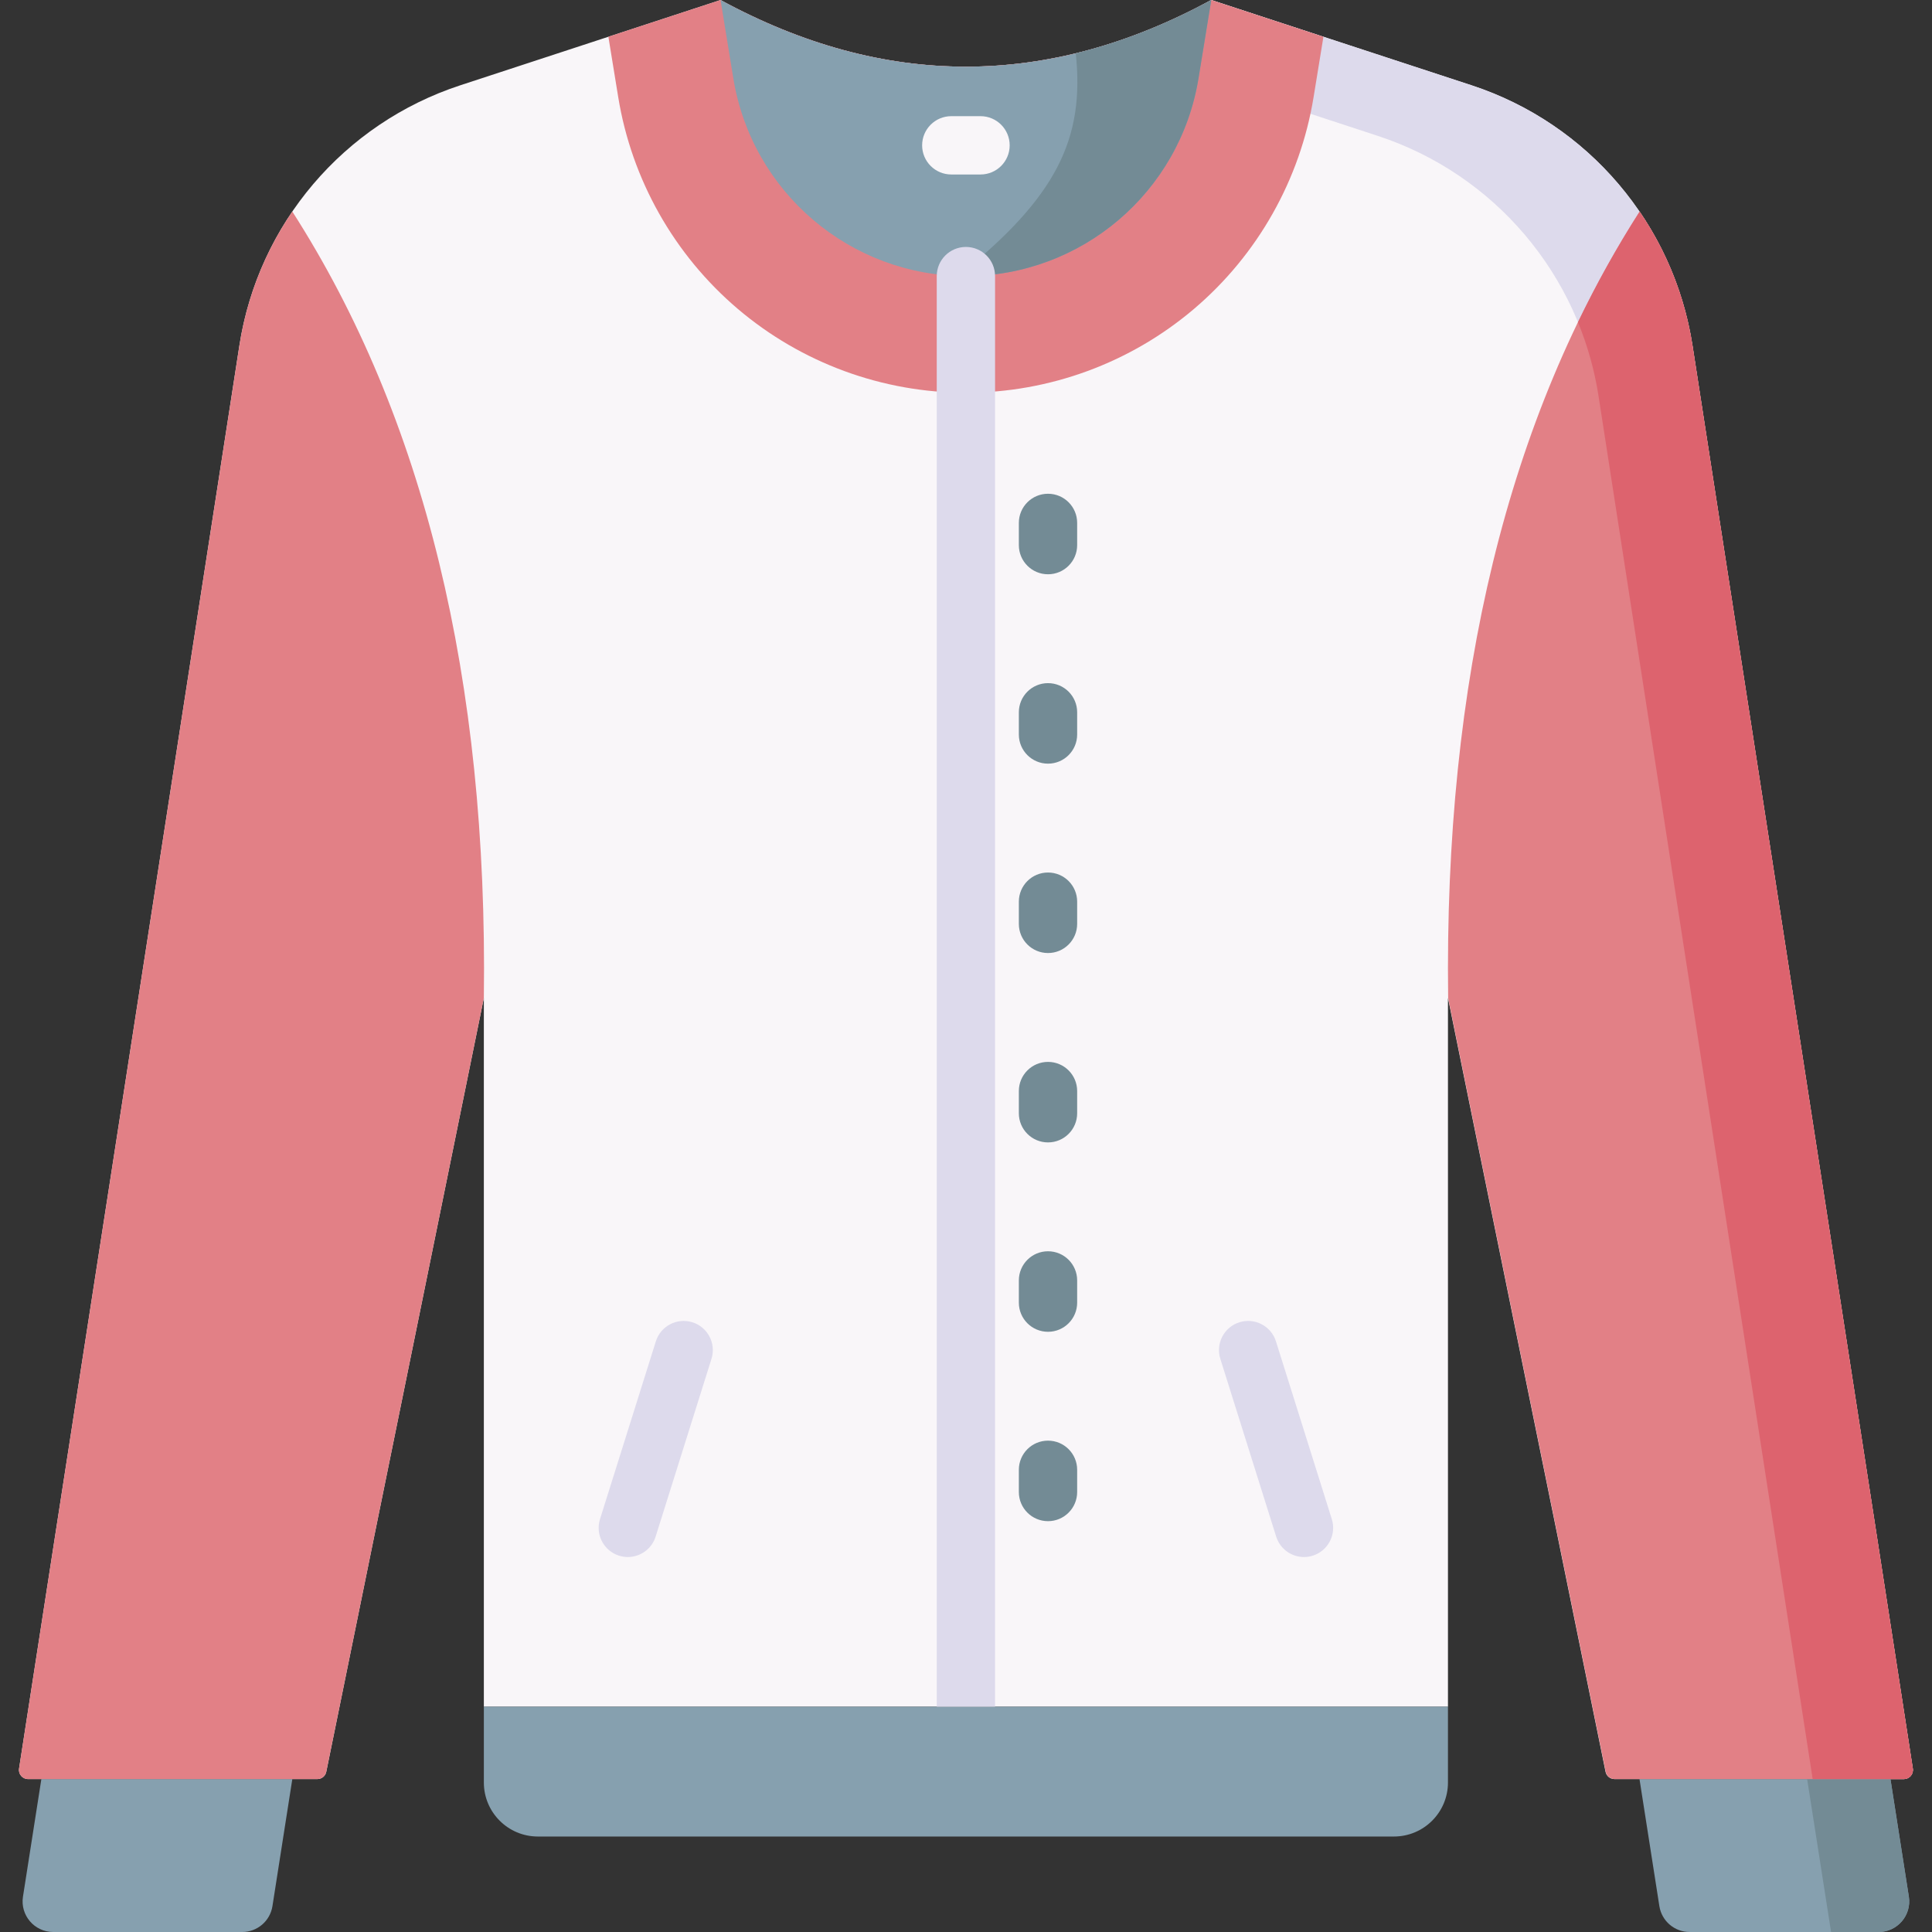 <svg id="Capa_1" enable-background="new 0 0 512 512" height="512" viewBox="0 0 512 512" width="512" xmlns="http://www.w3.org/2000/svg"><rect x="0" y="0" width="512" height="512" fill="#333333" stroke="none"/><g><path d="m506.901 468.701-58.391-377.13c-4.982-32.178-27.61-58.832-58.552-68.972l-68.96-22.599c-43.349 23.554-86.697 23.554-130.046 0l-68.96 22.599c-30.942 10.14-53.57 36.795-58.552 68.972l-58.39 377.13c-.226 1.459.902 2.775 2.379 2.775h76.676c1.144 0 2.13-.805 2.358-1.927l41.763-205.079v187.83h255.499v-187.83l41.763 205.079c.228 1.121 1.214 1.927 2.358 1.927h76.676c1.476 0 2.604-1.317 2.379-2.775z" fill="#f9f6f9"/><g><path d="m506.901 468.701-58.391-377.13c-4.982-32.178-27.61-58.832-58.552-68.972l-68.96-22.599c-43.349 23.554-68.227 36.947-24.878 13.392l68.96 22.599c30.942 10.14 53.57 36.795 58.552 68.972l56.747 366.513h24.143c1.476 0 2.604-1.317 2.379-2.775z" fill="#dddaec"/></g><path d="m320.998 0c-43.349 23.554-86.697 23.554-130.046 0l-29.725 9.741 2.61 16.004c3.562 21.843 14.81 41.767 31.672 56.102 16.861 14.334 38.335 22.228 60.467 22.228s43.605-7.894 60.466-22.229c16.862-14.334 28.11-34.258 31.671-56.1l2.61-16.005z" fill="#e28086"/><path d="m64.187 512h-50.088c-4.979 0-8.783-4.445-8.013-9.364l4.875-31.16h66.507l-5.268 33.667c-.618 3.947-4.018 6.857-8.013 6.857z" fill="#86a0af"/><path d="m447.764 512h50.088c4.979 0 8.783-4.445 8.013-9.364l-4.875-31.16h-66.507l5.267 33.667c.619 3.947 4.019 6.857 8.014 6.857z" fill="#86a0af"/><path d="m500.99 471.476h-22.078l6.34 40.524h12.6c4.979 0 8.783-4.445 8.013-9.364z" fill="#738b95"/><path d="m369.41 486.697h-226.869c-7.906 0-14.315-6.409-14.315-14.315v-20.082h255.499v20.082c0 7.906-6.409 14.315-14.315 14.315z" fill="#86a0af"/><path d="m86.463 469.55 41.763-205.079c1.087-84.443-15.832-153.911-50.759-208.407-7.136 10.457-12.017 22.532-14.026 35.507l-58.391 377.13c-.226 1.458.902 2.775 2.379 2.775h76.676c1.143 0 2.129-.805 2.358-1.926z" fill="#e28086"/><path d="m425.537 469.55-41.763-205.08c-1.087-84.443 15.832-153.911 50.759-208.407 7.135 10.459 12.017 22.533 14.026 35.509l58.391 377.13c.226 1.458-.902 2.775-2.379 2.775h-76.676c-1.143-.001-2.129-.806-2.358-1.927z" fill="#e28086"/><path d="m506.901 468.701-58.391-377.13c-2.007-12.96-6.879-25.021-14.001-35.47-5.973 9.323-11.407 19.096-16.326 29.296 2.544 6.207 4.395 12.762 5.449 19.567l56.747 366.513h24.143c1.476-.001 2.605-1.318 2.379-2.776z" fill="#dd636e"/><path d="m255.975 73.169c30.611 0 56.709-22.187 61.636-52.399l3.387-20.77c-43.349 23.554-86.697 23.554-130.046 0l3.387 20.771c4.927 30.211 31.026 52.398 61.636 52.398z" fill="#86a0af"/><path d="m253.945 73.123c.676.022 1.351.046 2.031.046 30.611 0 56.709-22.187 61.636-52.399l3.386-20.77c-11.969 6.504-23.938 11.202-35.907 14.114 2.38 22.471-4.882 38.013-31.146 59.009z" fill="#738b95"/><g><path d="m259.849 46.239h-7.747c-4.268 0-7.726-3.459-7.726-7.726s3.459-7.726 7.726-7.726h7.747c4.268 0 7.726 3.459 7.726 7.726s-3.458 7.726-7.726 7.726z" fill="#f9f6f9"/></g><path d="m263.701 452.3v-379.131c0-4.268-3.459-7.726-7.726-7.726-4.268 0-7.726 3.458-7.726 7.726v379.131z" fill="#dddaec"/><g><g><path d="m277.732 152.189c-4.268 0-7.726-3.459-7.726-7.726v-5.887c0-4.268 3.459-7.726 7.726-7.726s7.726 3.459 7.726 7.726v5.887c.001 4.268-3.458 7.726-7.726 7.726z" fill="#738b95"/></g><g><path d="m277.732 202.377c-4.268 0-7.726-3.459-7.726-7.726v-5.886c0-4.268 3.459-7.726 7.726-7.726s7.726 3.459 7.726 7.726v5.886c.001 4.267-3.458 7.726-7.726 7.726z" fill="#738b95"/></g><g><path d="m277.732 252.564c-4.268 0-7.726-3.459-7.726-7.726v-5.886c0-4.268 3.459-7.726 7.726-7.726s7.726 3.459 7.726 7.726v5.886c.001 4.267-3.458 7.726-7.726 7.726z" fill="#738b95"/></g><g><path d="m277.732 302.751c-4.268 0-7.726-3.459-7.726-7.726v-5.886c0-4.268 3.459-7.726 7.726-7.726s7.726 3.459 7.726 7.726v5.886c.001 4.267-3.458 7.726-7.726 7.726z" fill="#738b95"/></g><g><path d="m277.732 352.939c-4.268 0-7.726-3.459-7.726-7.726v-5.887c0-4.268 3.459-7.726 7.726-7.726s7.726 3.459 7.726 7.726v5.887c.001 4.267-3.458 7.726-7.726 7.726z" fill="#738b95"/></g><g><path d="m277.732 403.126c-4.268 0-7.726-3.459-7.726-7.726v-5.887c0-4.268 3.459-7.726 7.726-7.726s7.726 3.459 7.726 7.726v5.887c.001 4.267-3.458 7.726-7.726 7.726z" fill="#738b95"/></g></g><g><g><path d="m166.38 412.629c-.767 0-1.547-.115-2.318-.357-4.071-1.279-6.334-5.616-5.055-9.687l14.802-47.112c1.28-4.069 5.615-6.335 9.687-5.055 4.071 1.279 6.334 5.616 5.055 9.687l-14.802 47.112c-1.037 3.299-4.083 5.412-7.369 5.412z" fill="#dddaec"/></g><g><path d="m345.57 412.629c-3.286 0-6.332-2.112-7.369-5.412l-14.802-47.112c-1.279-4.071.984-8.408 5.055-9.687 4.073-1.281 8.408.985 9.687 5.055l14.802 47.112c1.279 4.071-.984 8.408-5.055 9.687-.77.242-1.551.357-2.318.357z" fill="#dddaec"/></g></g></g></svg>